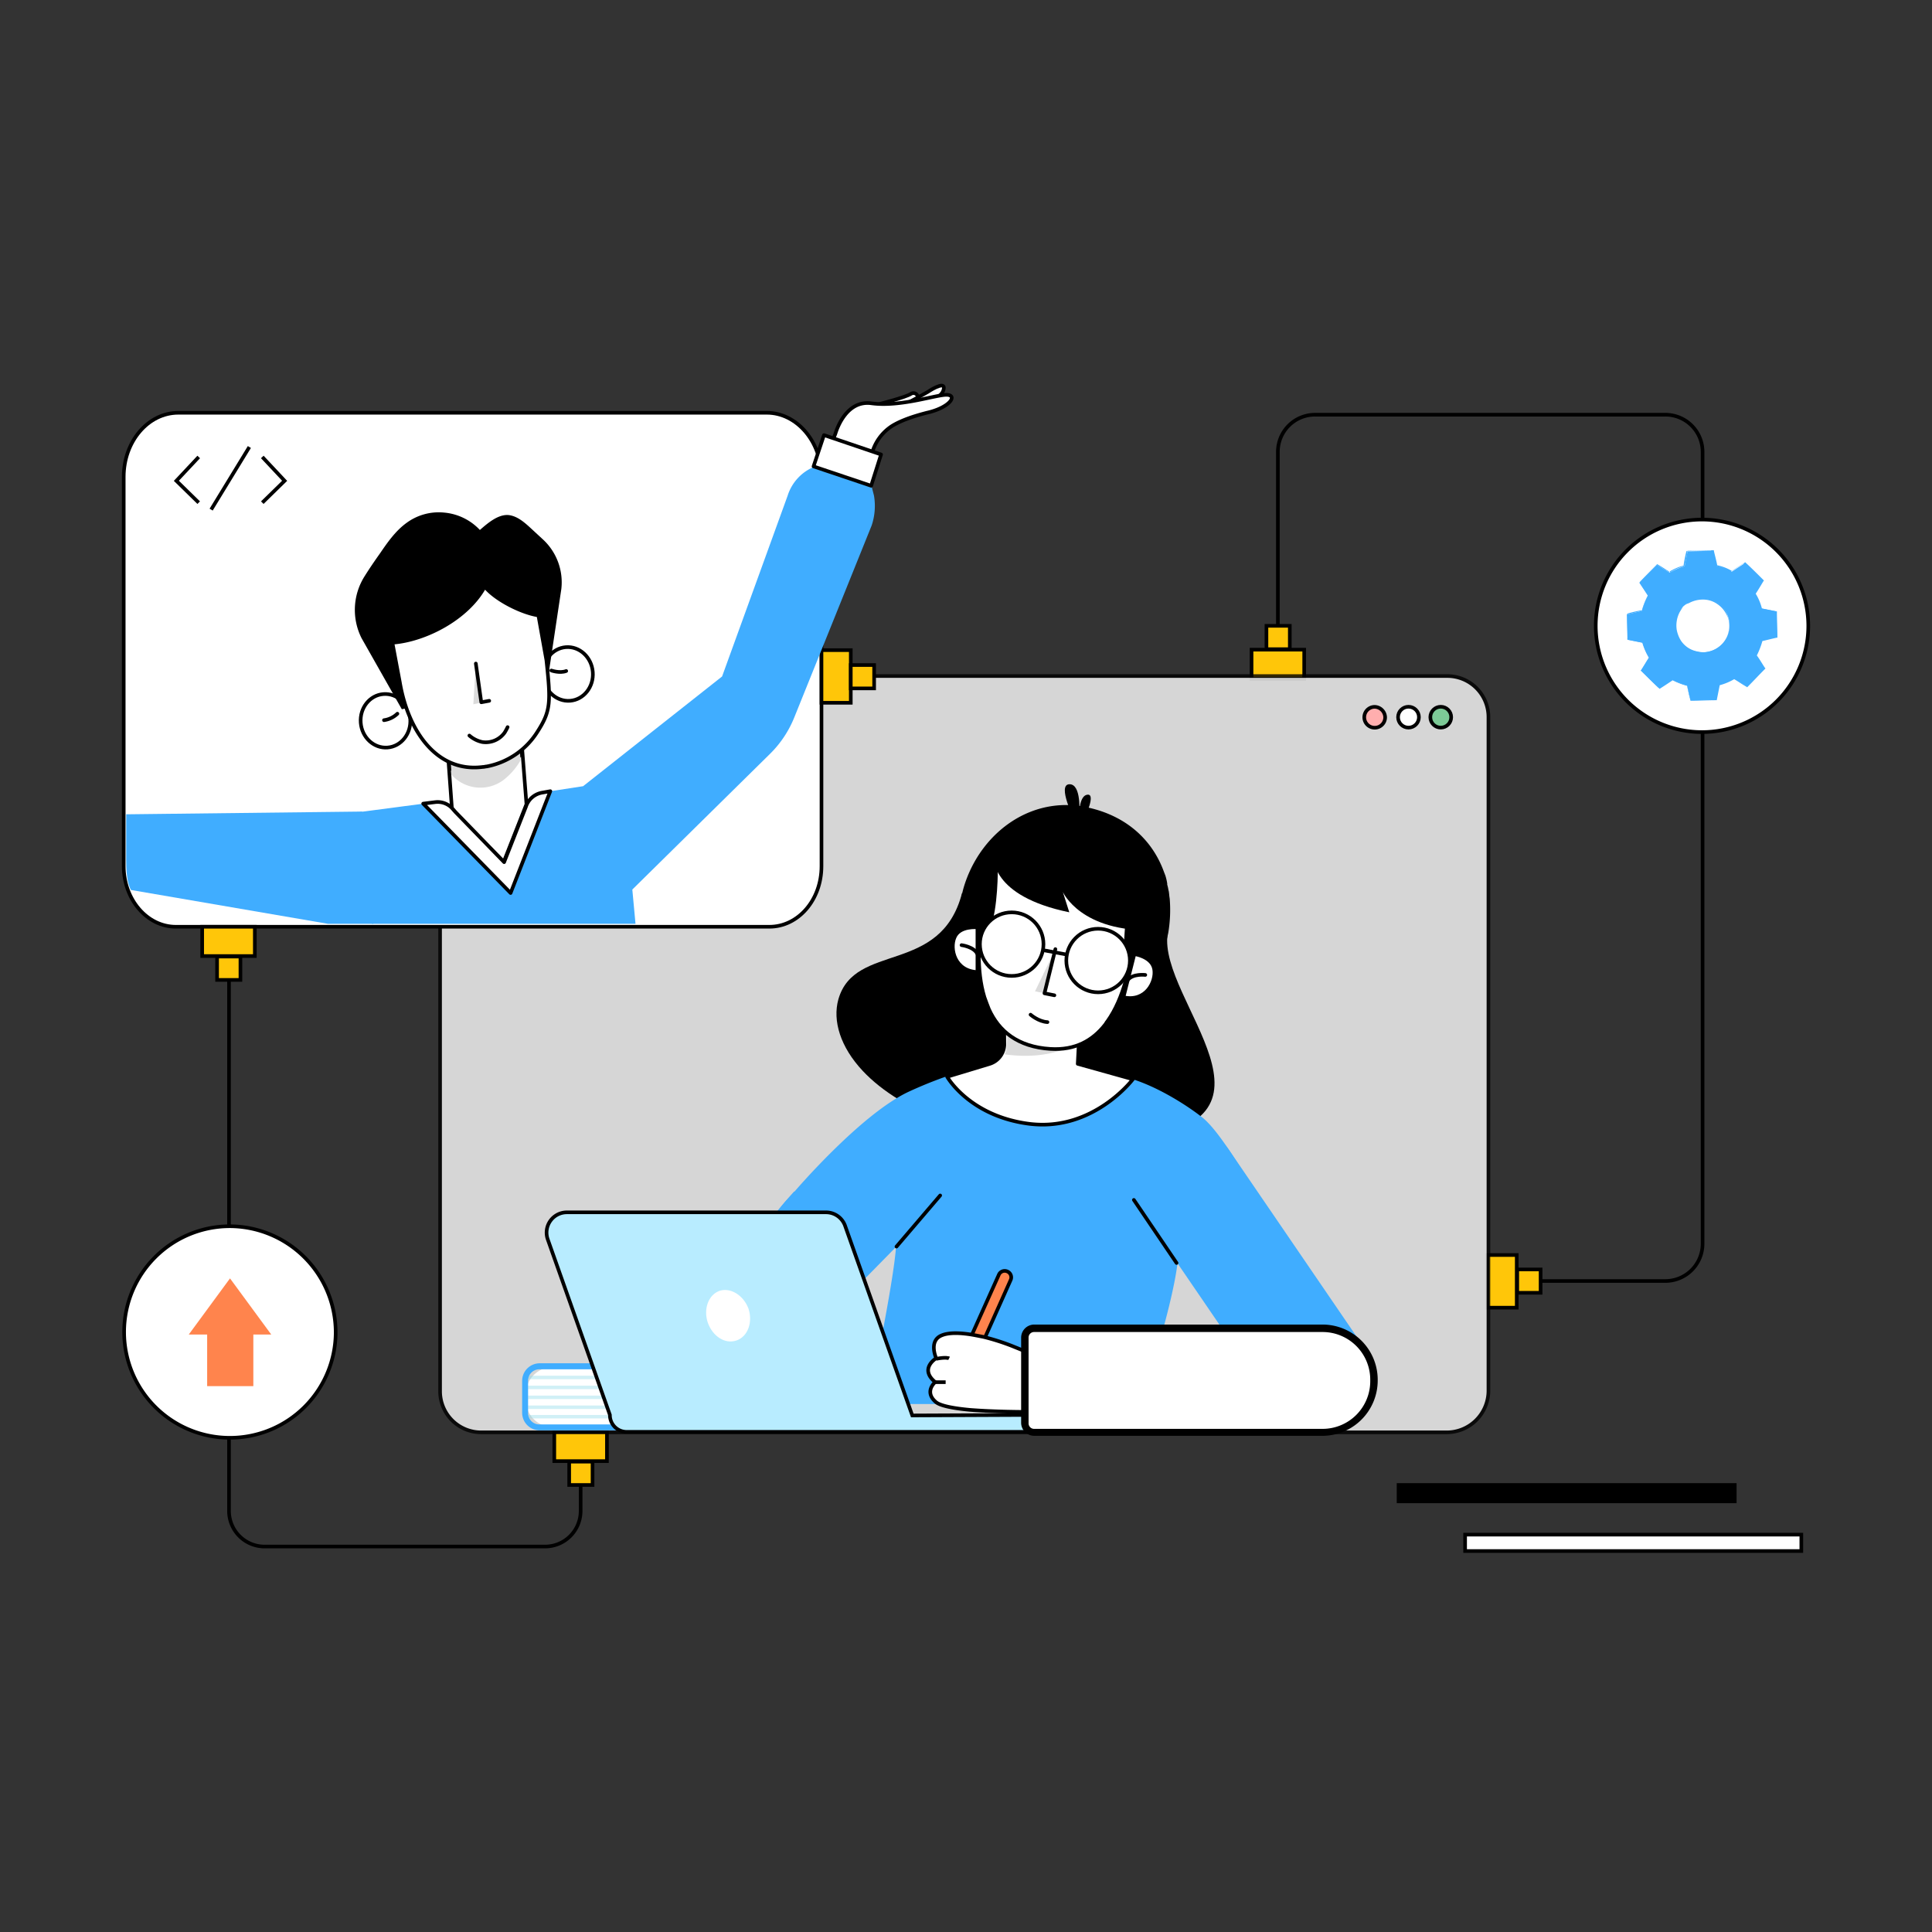 <svg id="图层_1" data-name="图层 1" xmlns="http://www.w3.org/2000/svg" xmlns:xlink="http://www.w3.org/1999/xlink" viewBox="0 0 800 800"><rect x="0" y="0" width="800" height="800" fill="#333333" stroke="none"/><defs><style>.cls-1,.cls-12,.cls-17,.cls-3{fill:none;}.cls-2{fill:#ffc609;}.cls-13,.cls-14,.cls-15,.cls-17,.cls-19,.cls-2,.cls-3,.cls-4,.cls-5,.cls-7,.cls-8{stroke:#000;}.cls-12,.cls-13,.cls-14,.cls-2,.cls-3,.cls-4,.cls-5,.cls-7,.cls-8{stroke-miterlimit:10;}.cls-13,.cls-14,.cls-15,.cls-17,.cls-2,.cls-3,.cls-4,.cls-5,.cls-7,.cls-8{stroke-width:1.5px;}.cls-15,.cls-19,.cls-5,.cls-9{fill:#fff;}.cls-6{opacity:0.8;}.cls-7{fill:#ffaeae;}.cls-8{fill:#7cc996;}.cls-10{fill:#8dd9ea;opacity:0.4;isolation:isolate;}.cls-11{fill:#40adff;}.cls-12{stroke:#36b0c2;}.cls-13{fill:#b8ecff;}.cls-14,.cls-20{fill:#ff844d;}.cls-15,.cls-17,.cls-19{stroke-linecap:round;stroke-linejoin:round;}.cls-16{fill:#dbdbdb;}.cls-18{clip-path:url(#clip-path);}.cls-19{stroke-width:1.5px;}</style><clipPath id="clip-path"><path class="cls-1" d="M416.25,185.72V356c0,14.6-12.14,26.53-27.15,26.53H79.41C55.55,374.29,52.26,371.83,52.26,356V185.72c0-15.42,12.75-28,28.59-28H387.66C403.5,157.75,416.25,170.3,416.25,185.72Z"/></clipPath></defs><rect class="cls-2" x="518.24" y="269.01" width="21.8" height="12.13"/><rect class="cls-2" x="524.41" y="259.14" width="9.67" height="9.67"/><path class="cls-3" d="M529.14,259.14v-72a15.4,15.4,0,0,1,15.43-15.42h145A15.4,15.4,0,0,1,705,187.16V515a15.41,15.41,0,0,1-15.43,15.43H615.92"/><rect class="cls-2" x="615.92" y="519.68" width="12.13" height="21.8"/><rect class="cls-2" x="628.26" y="525.65" width="9.67" height="9.67"/><rect class="cls-2" x="229.52" y="592.89" width="21.8" height="12.13"/><rect class="cls-2" x="235.69" y="605.23" width="9.67" height="9.67"/><path class="cls-3" d="M94.83,337.69v287.9a14.74,14.74,0,0,0,14.8,14.8h116a14.74,14.74,0,0,0,14.8-14.8V615.1"/><rect class="cls-4" x="579.11" y="614.89" width="139.22" height="6.79"/><rect class="cls-5" x="606.67" y="635.46" width="139.22" height="6.79"/><path class="cls-5" d="M748.77,259.14a44,44,0,1,1-44-44,44.05,44.05,0,0,1,44,44Z"/><g class="cls-6"><path class="cls-5" d="M599.27,593.1h-400A17,17,0,0,1,182.23,576V297a17,17,0,0,1,17.06-17.06h400A17,17,0,0,1,616.33,297V576A17.29,17.29,0,0,1,599.27,593.1Z"/></g><path class="cls-7" d="M573.56,297a4.32,4.32,0,1,1-4.32-4.31A4.48,4.48,0,0,1,573.56,297Z"/><circle class="cls-5" cx="583.23" cy="296.97" r="4.32"/><circle class="cls-8" cx="596.59" cy="296.97" r="4.32"/><path d="M465.19,472c-1.85.21-3.7.21-5.55.42-52.85,2.67-86.37-11.93-102.41-29-9.26-9.87-12.55-20.77-10.08-29.61,6.79-23.86,42.36-9.87,51.2-44l85.14,16.86C479.38,414.39,540.25,465.81,465.19,472Z"/><path class="cls-9" d="M296,591h-67a11.41,11.41,0,0,1-11.31-11.31v-2.47A11.41,11.41,0,0,1,228.91,566h67Z"/><rect class="cls-10" x="218.62" y="573.77" width="77.12" height="1.44"/><rect class="cls-10" x="218.62" y="577.88" width="77.12" height="1.44"/><rect class="cls-10" x="218.62" y="585.9" width="77.12" height="1.44"/><rect class="cls-10" x="218.62" y="569.65" width="77.12" height="1.44"/><rect class="cls-10" x="218.62" y="581.99" width="77.12" height="1.44"/><path class="cls-11" d="M296,592.27h-72.6a7.28,7.28,0,0,1-7.19-7.19V571.71a7.28,7.28,0,0,1,7.19-7.2H296V567h-72.6a4.66,4.66,0,0,0-4.73,4.73v13.37a4.66,4.66,0,0,0,4.73,4.73H296Z"/><path class="cls-11" d="M535.93,524.62,509.4,536.55,488,518.45c-.82,18.71-15.83,62.93-15.83,62.93H359.49c11.31-54.09,11.51-65,11.51-65l-12.33,12.55h0l-36.4-27.76a52.5,52.5,0,0,1,4.73-5.56,22.2,22.2,0,0,0,1.85-2.05s27.55-32.29,47.5-41.54A176.93,176.93,0,0,1,399,443.39a83.16,83.16,0,0,1,12.13-2.88l2.27-.62,39.89,2.68,2.67.82s4.94,1.23,11.73,3.09c12.13,3.49,25.08,12.13,30.43,16.45C511.25,473.83,535.93,524.62,535.93,524.62Z"/><path class="cls-11" d="M372.44,580.35c-38.25,0-37.42-.21-50.17-5.14-10.9-4.32-17.69-11.31-20.16-22.83-1.64-7.2-.2-15,2.88-22.62,4.32-11.31,11.93-21.8,17.28-28.79h0c3.9-4.73,6.58-7.61,6.58-7.61l29.82,35.58c-8,8.84-6.79,9-6.79,9C364.63,563.48,372.44,580.35,372.44,580.35Z"/><polyline class="cls-12" points="335.43 541.07 352.09 537.99 338.72 533.67"/><path class="cls-10" d="M322.27,575.21c-10.9-4.32-17.69-11.31-20.16-22.83-1.64-7.2-.2-15,2.88-22.62,8.23.82.83,13.57,10.9,23.24C325.76,562.66,325.56,569.24,322.27,575.21Z"/><path class="cls-13" d="M424.88,585.9c4.32,0,4.73,6.58.41,7H259.55a6.94,6.94,0,0,1-7-7h0l-25.7-72.59a8.4,8.4,0,0,1,8-11.31H342a8.39,8.39,0,0,1,8,5.76l27.76,78.35h0l47.09-.21Z"/><path class="cls-14" d="M403.29,564.1l-4.94-2.26,15.22-33.93a2.63,2.63,0,0,1,3.5-1.44h0a2.64,2.64,0,0,1,1.44,3.5Z"/><path class="cls-15" d="M425.09,559.78v1.85l-.62,23s-12.34,0-22.82-.83c-6.59-.61-12.34-1.64-14.19-3.29-4.94-4.32-.21-8.22-.21-8.22-6.79-5.55.41-9.87.41-9.87s-3.29-7.2,2.26-9.46c2.88-1.24,7.82-1.24,14.19,0l3.09.61h0a94.54,94.54,0,0,1,11.72,3.71Z"/><path class="cls-3" d="M393,562.46s-1.24-.62-5.35.2"/><path class="cls-3" d="M391.57,572.33h-4.32"/><path class="cls-9" d="M309.93,541.89c1.85,5.55-.21,11.52-4.94,13.16s-9.87-1.64-11.92-7.4c-1.85-5.55.2-11.52,4.93-13.16C302.53,533.05,307.87,536.34,309.93,541.89Z"/><path class="cls-11" d="M560,590h0a22.08,22.08,0,0,0,5.76-30.64L509,476.29a22.09,22.09,0,0,0-30.64-5.76h0a22.09,22.09,0,0,0-5.76,30.65l56.76,83.07A22.07,22.07,0,0,0,560,590Z"/><path class="cls-9" d="M428.17,593.1a3.69,3.69,0,0,1-3.7-3.7V553.82a3.69,3.69,0,0,1,3.7-3.7H547.65a21.15,21.15,0,0,1,21.18,21.18v.62a21.15,21.15,0,0,1-21.18,21.18Z"/><path d="M547.65,551.56a19.74,19.74,0,0,1,19.74,19.74v.62a19.74,19.74,0,0,1-19.74,19.74H428.17a2.28,2.28,0,0,1-2.26-2.26V553.82a2.28,2.28,0,0,1,2.26-2.26H547.65m0-3.09H428.17a5.44,5.44,0,0,0-5.34,5.35v35.37a5.44,5.44,0,0,0,5.34,5.35H547.65a22.92,22.92,0,0,0,22.83-22.83v-.62a22.88,22.88,0,0,0-22.83-22.62Z"/><path class="cls-15" d="M415.83,426.53l31.06,1.85-.62,12.13,22.83,6.38s-16.25,21.59-42.57,18.5c-25.09-3.08-34.34-19.53-34.34-19.53l17.68-5.35a8.65,8.65,0,0,0,6-7.81Z"/><path class="cls-16" d="M417.27,426.73l29.82,4.12s-9.66,8.63-31,5.75v-.2a10.06,10.06,0,0,0,.82-4.32Z"/><path d="M477.73,402.26a49.88,49.88,0,0,1-25.09,21.39,41.61,41.61,0,0,1-21.79,2.47A34.25,34.25,0,0,1,418.92,422c-.41-.2-.62-.41-1-.61a17.41,17.41,0,0,1-2.47-1.65c-10.9-7.61-17.89-20.77-18.5-35.57a49.15,49.15,0,0,1,.82-10.9,45.71,45.71,0,0,1,1.85-7.61c4.73-14,15-24.88,27.35-29.61a40.21,40.21,0,0,1,20.36-2.27c18.09,2.88,29.82,13.58,34.75,27.56.21.41.21.62.41,1a22.08,22.08,0,0,1,.83,3.49h0v.41c0,.21.2.62.2.83.21.61.21,1.23.41,1.85h0c.21,1,.21,2.05.41,3.08a57.35,57.35,0,0,1-.61,14.4c-.42,1.85-.83,3.7-1.24,5.34A55.09,55.09,0,0,1,477.73,402.26Z"/><path class="cls-15" d="M458.61,422.83h0c-.41.41-.62,1-1,1.44h0c-5.14,6.58-12.34,10.69-22.62,10.07-13.57-.82-21.39-7.4-25.5-16.45-.62-1.64-1.23-3.08-1.85-4.93-6.79-22.21,3.49-53.68,3.49-53.68l59,9.46S472,403.91,458.61,422.83Z"/><path d="M405.35,393.42c-8-9.67.61-28,.61-28l5.14-6.17,2.06-2.67s.41,14.39-2.06,24.47C408.84,390.13,405.35,393.42,405.35,393.42Z"/><path d="M467.24,403.29c10.49-7,10.29-28.17,10.29-28.17L472,369.36l-3.9-3.09a185,185,0,0,0-2.68,24.89C465.39,399,467.24,403.29,467.24,403.29Z"/><path d="M411.52,354.76s-1.65,16.24,31.25,23l-2.67-8.43s7.4,16.86,38,15.83L470.33,355l-45.86-7.4Z"/><path d="M444.83,339.34s-7.2-14.4-2.06-14.6,4.12,12.13,4.12,12.13,0-7.61,3.49-7.82-1.23,9.46-1.23,9.46Z"/><path class="cls-15" d="M404.73,384s-7.4-.82-9.46,4.11c-2.06,4.73,0,14,9.46,14.4Z"/><path class="cls-15" d="M398.15,391.36s5.14.62,6.58,3.7"/><path class="cls-15" d="M469.71,395.06s7.41,1,8.23,6.38c.82,5.14-3.5,13.57-12.75,11.52Z"/><path class="cls-15" d="M474.24,403.7s-5.14-.62-7.2,2.06"/><polygon class="cls-16" points="436.6 412.13 432.49 411.31 437.01 393.01 428.58 410.49 436.6 412.13"/><polyline class="cls-17" points="437.01 393.01 432.49 411.31 436.6 412.13"/><path class="cls-15" d="M426.73,420.15s3.29,2.88,7,3.09"/><circle class="cls-15" cx="418.92" cy="390.95" r="13.16"/><circle class="cls-15" cx="454.7" cy="397.74" r="13.16"/><line class="cls-3" x1="431.87" y1="393.42" x2="441.75" y2="395.27"/><path class="cls-5" d="M340.16,197.44V358.67c0,14-9.67,25.08-21.59,25.08H72.82c-11.92,0-21.59-11.31-21.59-25.08V197.44c0-14.6,10.08-26.52,22.62-26.52H317.54C329.88,170.92,340.16,182.84,340.16,197.44Z"/><rect class="cls-2" x="340.16" y="269.21" width="12.13" height="21.8"/><rect class="cls-2" x="352.29" y="275.38" width="9.67" height="9.67"/><path class="cls-5" d="M139,551.56a43.8,43.8,0,1,1-43.8-43.8A44,44,0,0,1,139,551.56Z"/><polyline class="cls-3" points="82.28 189.22 73.03 199.09 82.28 208.14"/><polyline class="cls-3" points="108.61 189.22 117.86 199.09 108.61 208.14"/><line class="cls-3" x1="103.26" y1="185.1" x2="87.43" y2="211.02"/><line class="cls-17" x1="469.51" y1="496.86" x2="487.19" y2="522.97"/><line class="cls-17" x1="389.31" y1="495.01" x2="371.21" y2="516.19"/><rect class="cls-2" x="83.72" y="383.75" width="21.8" height="12.13"/><rect class="cls-2" x="89.89" y="396.09" width="9.67" height="9.67"/><g class="cls-18"><path class="cls-15" d="M364.42,167.21s10.49-2.67,12.75-4.11,4.53,2.06,1.24,3.7C374.91,168.45,366.89,168.24,364.42,167.21Z"/><path class="cls-15" d="M373.06,171.33s15.84-4.94,17.48-9.46c1.65-4.32-3.91-1.24-6.37.41-2.68,1.64-13.37,7.2-13.37,7.2Z"/><path class="cls-15" d="M392.39,163.51c-3.91-.41-19.12,5.14-31.46,3.5-10.08-1.44-14.19,9.87-15,12.54-.21.62-.42,1-.62,1.65l-22.62,63.54a12.7,12.7,0,0,0,8.64,15.84h0c6.78,2.05,11.31-2.47,13.36-9.26l16.25-63.13a19.63,19.63,0,0,1,8.63-11.93c4.12-2.47,9.46-4.11,14.19-5.34C393,168.86,396.5,163.92,392.39,163.51Z"/><path class="cls-15" d="M216.16,309.31,218,333,208.55,357l-21.39-21.8-1.44-19.74c.41.21.62.62,1,.82l.21,1.85a18.7,18.7,0,0,0,7.6,4.73,16.46,16.46,0,0,0,13.78-2.46,28.18,28.18,0,0,0,7.2-8.23l-.21-1.44A11.76,11.76,0,0,0,216.16,309.31Z"/><path class="cls-15" d="M215.33,310.55l.21,1.44a28.14,28.14,0,0,1-7.2,8.22A16,16,0,0,1,187,318l-.21-1.85a17.22,17.22,0,0,0,7.2,3.7,18.37,18.37,0,0,0,14.6-2.47A23.67,23.67,0,0,0,215.33,310.55Z"/><path class="cls-16" d="M214.92,305.61l.62,9.25a28.18,28.18,0,0,1-7.2,8.23A16,16,0,0,1,187,320.83l-.62-9.26Z"/><ellipse class="cls-19" cx="159.64" cy="298.46" rx="10.28" ry="11.1" transform="translate(-22.3 13.04) rotate(-4.37)"/><ellipse class="cls-19" cx="233.46" cy="279.13" rx="10.28" ry="11.1" transform="matrix(1, -0.08, 0.08, 1, -20.61, 18.62)"/><path d="M166.39,293.68l-16.66-29.4A26.05,26.05,0,0,1,151,238.57c2.05-3.29,4.32-6.58,6.37-9.46,3.09-4.52,6.38-9.25,10.9-12.54a22.45,22.45,0,0,1,15.63-4.32,23.06,23.06,0,0,1,14.81,7.2c3.29-2.88,7.61-6.58,11.92-6.17,3.5.41,6.38,2.88,9.05,5.34l5.35,4.94a24.18,24.18,0,0,1,7.4,20.36l-5.55,37Z"/><path class="cls-15" d="M222.94,254.82c-6.78-1-17.68-6.38-22.21-11.93-7,13-24.47,22.21-38.25,23.24l3.09,16.45c3.49,20.36,15.42,37.43,34.34,35,.62,0,1.23-.21,1.65-.21h0a31.8,31.8,0,0,0,21-14.39c5.55-8.64,5.55-12.14,3.7-29.62Z"/><path class="cls-15" d="M194.36,304.58a12,12,0,0,0,5.35,2.68,9.62,9.62,0,0,0,9.25-3.91,23,23,0,0,0,1.23-2.26"/><path class="cls-11" d="M360.93,217.6l-32.08,79.58A44.51,44.51,0,0,1,319,312l-57.17,56.34,11.72,125.85-106.11,8L148.91,336.25l26.53-3.49,36.19,37,16.45-42.16,13.37-2.05L299,280.11l27.14-74.85a19.12,19.12,0,0,1,10.9-11.93l23.86,8,1,3.91A25.41,25.41,0,0,1,360.93,217.6Z"/><polygon class="cls-11" points="44.03 337.28 149.94 336.05 154.88 385.81 48.35 367.51 44.03 337.28"/><polygon class="cls-15" points="364.83 188.19 341.19 180.17 336.87 193.13 360.72 201.15 364.83 188.19"/><path class="cls-15" d="M227.88,327.61l-16.45,42.16-36.2-37,4.94-.62a8.27,8.27,0,0,1,7,2.47l1.44,1.64L208.75,357l9.05-23a8.55,8.55,0,0,1,6.58-5.76Z"/><polygon class="cls-16" points="202.58 290.19 199.29 290.8 197.03 274.76 196 291.63 202.58 290.19"/><polyline class="cls-17" points="197.03 274.76 199.29 290.8 202.58 290.19"/><path class="cls-15" d="M228.29,277.64s3.5,1.24,6.17.21"/><path class="cls-15" d="M159,298.21a10,10,0,0,0,5.55-2.68"/><polygon class="cls-15" points="163.72 496.65 163.51 512.49 278.47 503.64 275.59 488.22 163.72 496.65"/><path class="cls-15" d="M237.54,618.19l-8.63-53.68a4.22,4.22,0,0,0-4.32-3.7h0a4.06,4.06,0,0,0-3.7,4.11L218,619.62l-58.82,4.53.21-71.36a112.42,112.42,0,0,1,7.4-40.51h0l108-8.23,1.24,2.47a117.8,117.8,0,0,1,9.66,29.82l14.4,77.32Z"/></g><rect class="cls-20" x="85.78" y="547.65" width="19.12" height="26.32"/><polygon class="cls-20" points="95.24 529.35 112.31 552.59 78.17 552.59 95.24 529.35"/><path class="cls-11" d="M691.39,237.13a27.19,27.19,0,0,1,6.17-2.67l1.24-6.17,10.48-.21,1.44,6.17a34.14,34.14,0,0,1,6.38,2.47l5.35-3.5,7.4,7.2-3.29,5.35a27,27,0,0,1,2.67,6.17l6.17,1.23.21,10.49-6.17,1.44a34,34,0,0,1-2.47,6.37l3.5,5.35-7.2,7.4-5.35-3.29a26.61,26.61,0,0,1-6.17,2.68l-1.23,6.17L700,290l-1.44-6.17a33.37,33.37,0,0,1-6.37-2.47l-5.35,3.5-7.4-7.2,3.29-5.34a26.8,26.8,0,0,1-2.68-6.17l-6.17-1.24-.2-10.48,6.17-1.44a33.46,33.46,0,0,1,2.47-6.38l-3.5-5.35,7.2-7.4,5.34,3.29Zm5.56,14a11.19,11.19,0,1,0,15.83-.21A11.1,11.1,0,0,0,697,251.12Z"/><path class="cls-11" d="M697,251.12a9.54,9.54,0,0,1,2-1.85,10.45,10.45,0,0,1,7.2-1.65,9.9,9.9,0,0,1,4.94,1.85A9.46,9.46,0,0,1,715,254a18.67,18.67,0,0,1,1,3.09,9.78,9.78,0,0,1,0,3.5A11,11,0,0,1,713,267a10.68,10.68,0,0,1-6.38,3.29,9.75,9.75,0,0,1-3.49,0,13.81,13.81,0,0,1-3.09-.82,11,11,0,0,1-4.73-3.91,12.2,12.2,0,0,1-1.85-4.94,12.52,12.52,0,0,1,1.44-7.4,14.07,14.07,0,0,1,2.06-2,22.88,22.88,0,0,0-1.44,2.26,11.89,11.89,0,0,0-1.24,7.2,12.81,12.81,0,0,0,1.85,4.73,10.4,10.4,0,0,0,4.53,3.7,13.87,13.87,0,0,0,3.08.82,9.1,9.1,0,0,0,3.29,0,11.16,11.16,0,0,0,6-3.09,10.12,10.12,0,0,0,2.87-6.16,8.67,8.67,0,0,0,0-3.29,6.9,6.9,0,0,0-1-2.88,11.08,11.08,0,0,0-3.7-4.32,10.32,10.32,0,0,0-4.73-1.85,12.09,12.09,0,0,0-7.2,1.44A5.05,5.05,0,0,0,697,251.12Z"/><path class="cls-11" d="M691.39,237.13a.65.65,0,0,1-.41-.2,4.21,4.21,0,0,0-1-.62c-1-.62-2.26-1.44-4.11-2.47h.21c-1.85,1.85-4.32,4.53-7.2,7.61v-.21c1,1.65,2.26,3.3,3.5,5.35h0a27.23,27.23,0,0,0-2.47,6.17V253h-.21c-1.85.41-3.91,1-6.17,1.44l.21-.21c0,3.29.2,6.79.2,10.49l-.2-.21q2.77.61,6.17,1.24h.2v.2a26.61,26.61,0,0,0,2.68,6.17v.41c-1,1.65-2.06,3.5-3.29,5.35v-.41c2.26,2.26,4.93,4.73,7.4,7.19h-.41c1.64-1,3.49-2.26,5.35-3.49h.41a27.51,27.51,0,0,0,6.17,2.47h.2v.2c.41,1.85,1,3.91,1.44,6.17l-.41-.2c3.29,0,6.79-.21,10.49-.21l-.21.21c.41-1.85.82-4.12,1.24-6.17v-.21h.2a27,27,0,0,0,6.17-2.67h.41c1.85,1,3.5,2.26,5.35,3.29h-.41c2.46-2.47,4.93-4.94,7.19-7.41V277c-1.23-1.85-2.26-3.5-3.49-5.35l-.21-.21v-.2a38.74,38.74,0,0,0,2.47-6.17v-.21H729c2.05-.41,4.11-1,6.17-1.44l-.21.21c0-3.5-.21-7-.21-10.49l.21.21-6.17-1.24h-.21v-.2a20.47,20.47,0,0,0-2.67-6.17v-.41c1-1.85,2.26-3.7,3.29-5.35v.41c-2.67-2.47-5.14-4.93-7.4-7.2h.2c-1.85,1.24-3.49,2.27-5.34,3.5h-.41a19.55,19.55,0,0,0-6.17-2.47h-.21v-.2c-.62-2.26-1-4.32-1.44-6.17l.21.2c-4.12,0-7.41,0-10.49.21l.21-.21a54.79,54.79,0,0,0-1.24,6.17h0a19.12,19.12,0,0,0-4.73,1.85,5.05,5.05,0,0,0-1,.62c.21.41,0,.41,0,.41a.63.63,0,0,0,.41-.2,4.64,4.64,0,0,1,1-.62,18.73,18.73,0,0,1,4.73-1.85h0c.41-1.65.83-3.7,1.24-6.17v-.21h.2c2.88,0,6.38-.2,10.49-.2h.21v.2c.41,1.85,1,3.91,1.43,6.17l-.2-.2a20.14,20.14,0,0,1,6.37,2.47h-.2c1.64-1,3.49-2.27,5.35-3.5l.2-.21.21.21c2.46,2.26,4.93,4.73,7.4,7.2l.2.2-.2.21c-1,1.64-2.06,3.49-3.29,5.34v-.2a21.91,21.91,0,0,1,2.67,6.37l-.2-.2,6.17,1.23h.2v.21c0,3.29.21,6.78.21,10.49v.2h-.21c-2,.41-4.11,1-6.17,1.44l.21-.21a34.14,34.14,0,0,1-2.47,6.38v-.41c1.23,1.64,2.26,3.49,3.5,5.34l.2.21-.2.21c-2.47,2.46-4.73,4.93-7.2,7.4l-.21.2-.2-.2c-1.85-1-3.5-2.26-5.35-3.29h.41a24.47,24.47,0,0,1-6.37,2.67l.2-.2-1.23,6.17v.2h-.21c-3.49,0-7.19.21-10.48.21H700V290c-.62-2.05-1-4.11-1.44-6.17l.21.21a29.3,29.3,0,0,1-6.38-2.47h.41c-1.85,1.23-3.7,2.47-5.34,3.5l-.21.2-.2-.2c-2.68-2.47-5.15-4.94-7.41-7.2l-.2-.21.2-.2c1.24-1.85,2.26-3.7,3.29-5.35v.21a28.42,28.42,0,0,1-2.67-6.38l.2.21c-2-.41-4.31-.83-6.16-1.24h-.21v-.2c0-3.7-.21-7.2-.21-10.49V254h.21c2.06-.61,4.11-1,6.17-1.43l-.21.2a29.41,29.41,0,0,1,2.47-6.37v.2c-1.23-1.85-2.47-3.7-3.49-5.35V241h0c2.87-3.09,5.34-5.55,7.19-7.4h0c1.65,1,3.09,1.85,3.91,2.46a5.05,5.05,0,0,1,1,.62C691.19,237.13,691.39,237.13,691.39,237.13Z"/></svg>